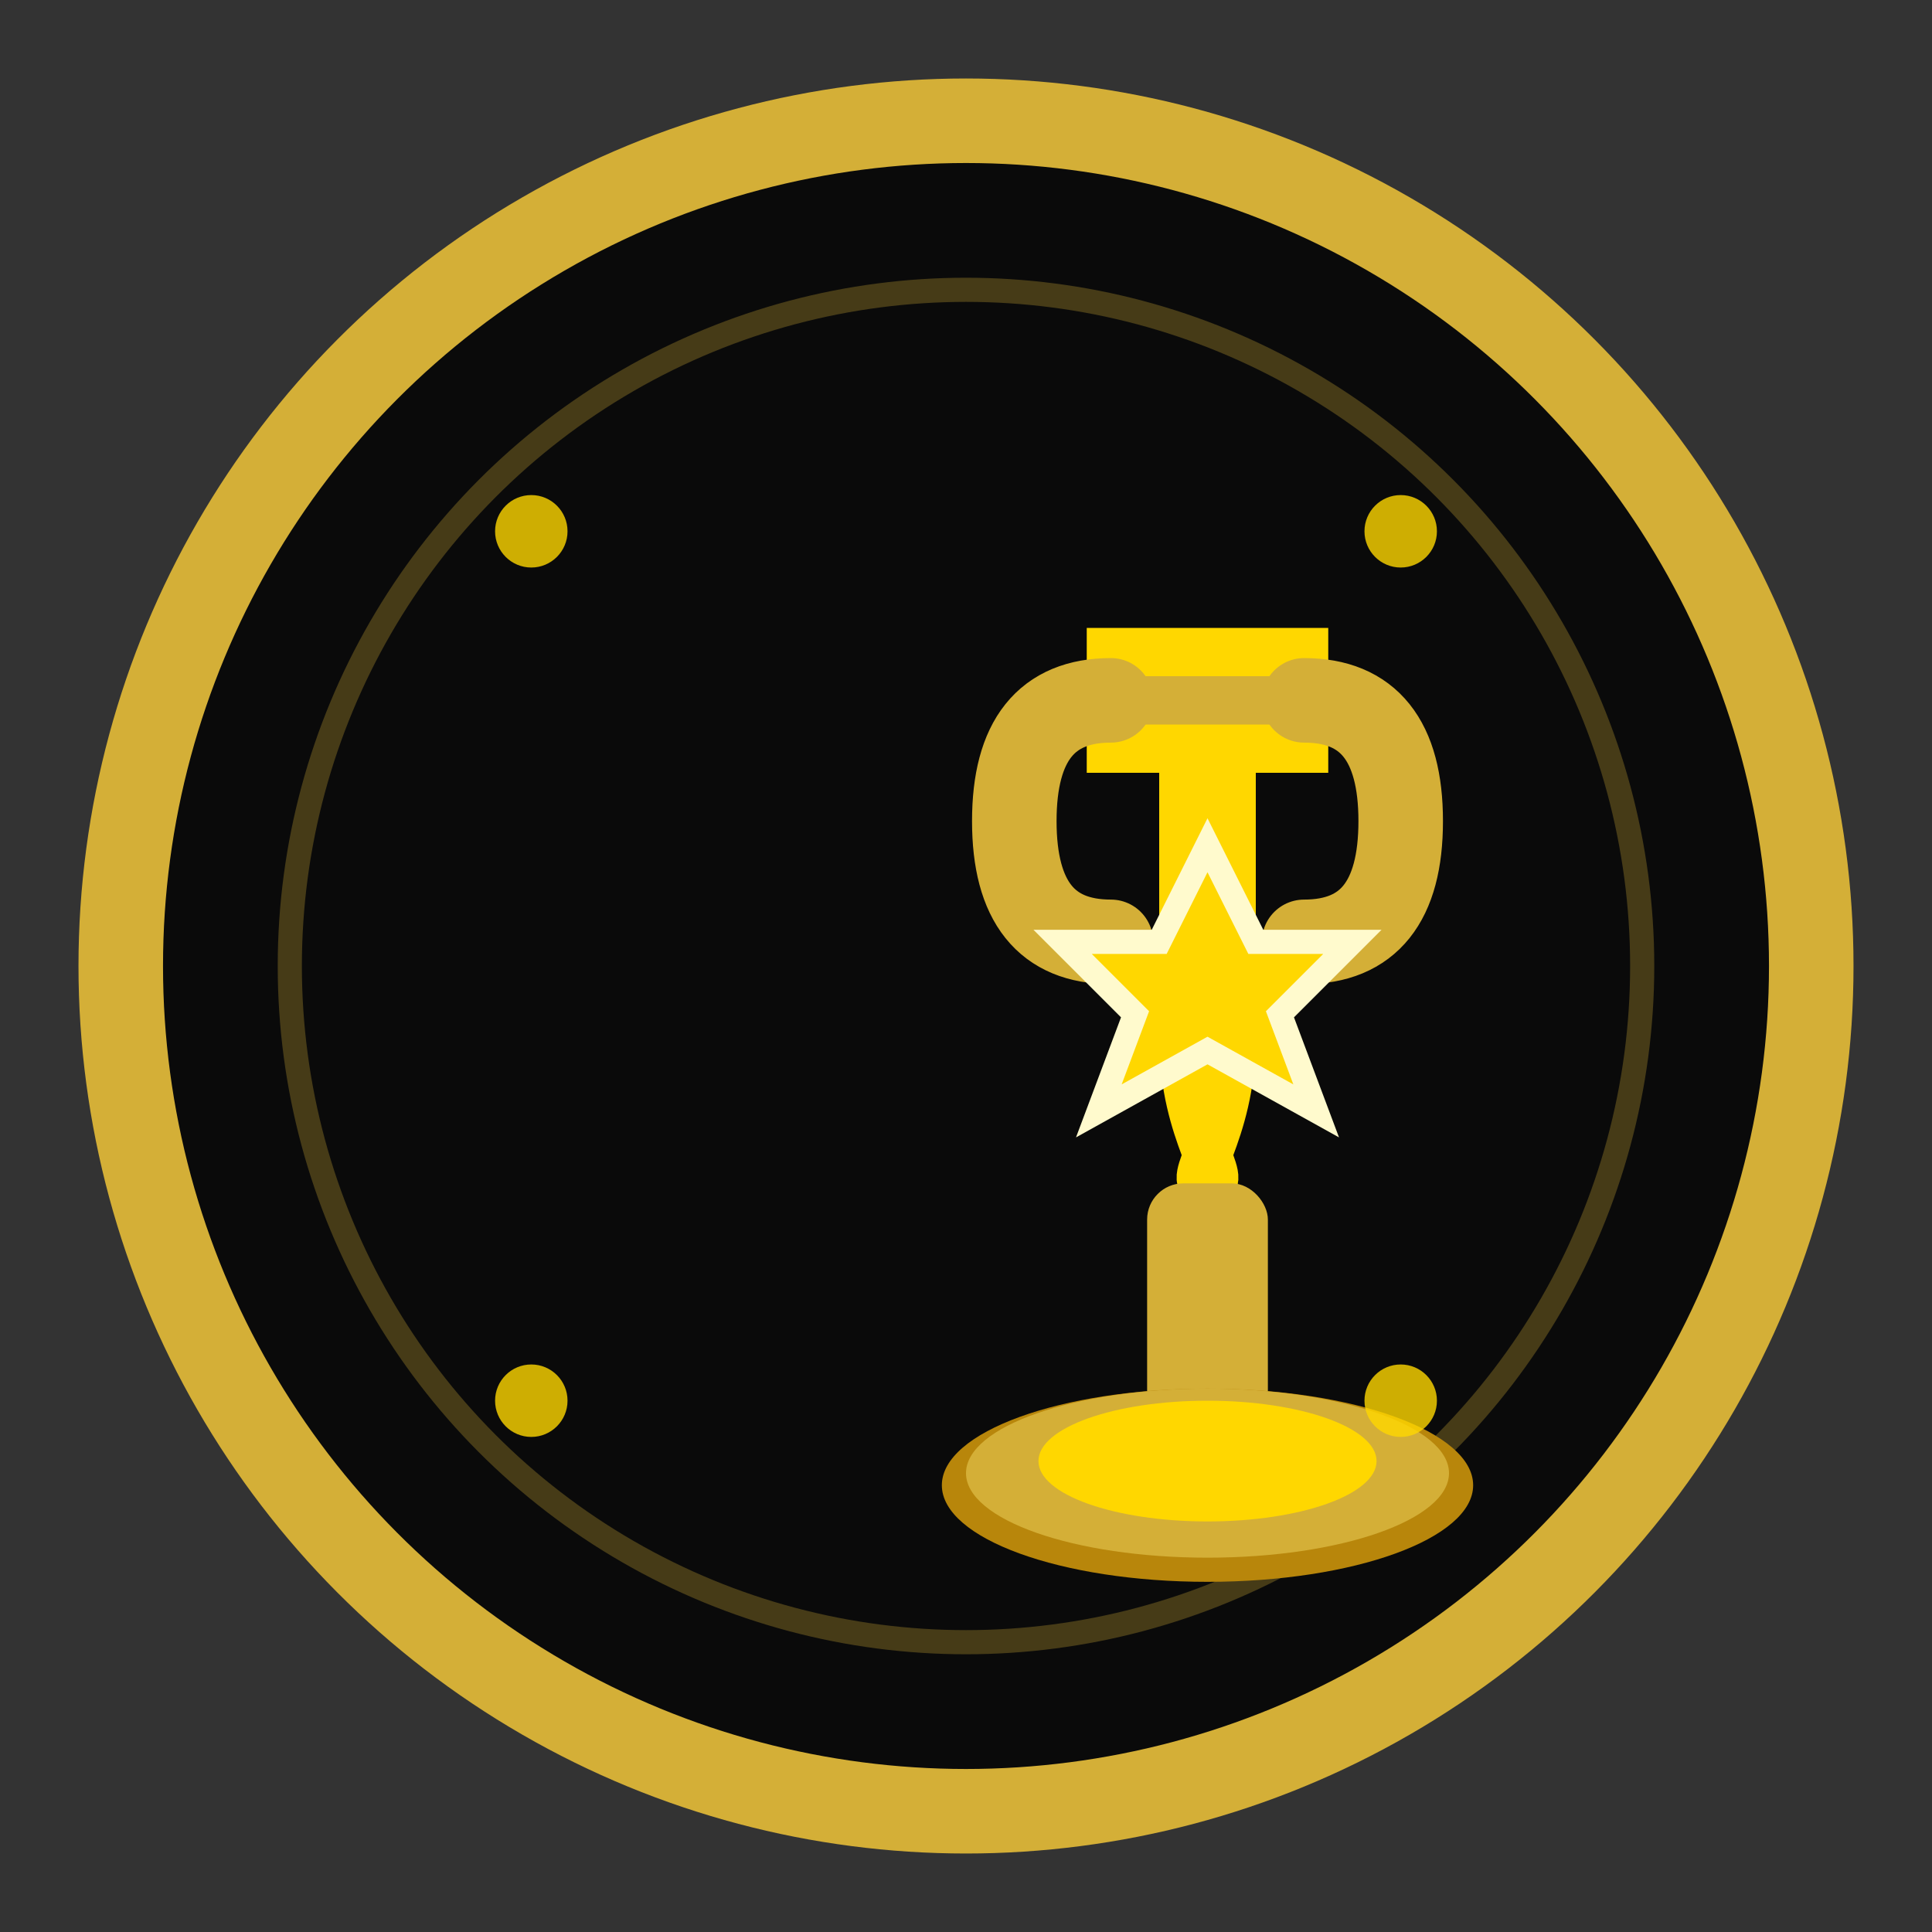 <svg width="80" height="80" viewBox="0 0 80 80" xmlns="http://www.w3.org/2000/svg">
  <rect x="0" y="0" width="80" height="80" fill="#333333" stroke="none"/>
  <defs>
    <linearGradient id="goldGradient" x1="0%" y1="0%" x2="100%" y2="100%">
      <stop offset="0%" stop-color="#FFD700"/>
      <stop offset="50%" stop-color="#D4AF37"/>
      <stop offset="100%" stop-color="#B8860B"/>
    </linearGradient>
  </defs>
  
  <!-- Outer Badge Shape -->
  <circle cx="40" cy="40" r="35" fill="#0a0a0a" stroke="#D4AF37" stroke-width="3.5"/>
  
  <!-- Inner Badge Accent -->
  <circle cx="40" cy="40" r="28" fill="none" stroke="#D4AF37" stroke-width="1" opacity="0.3"/>
  
  <!-- Trophy Icon -->
  <g transform="translate(15, 15)">
    <!-- Trophy Cup Body -->
    <path d="M 34 16 L 31 16 L 31 12 L 39 12 L 39 16 L 36 16 L 36 28 C 36 32 34 34 35 34 C 36 34 34 32 34 28 Z" 
          fill="#D4AF37" 
          stroke="#FFD700" 
          stroke-width="2"/>
    
    <!-- Left Handle -->
    <path d="M 31 14 Q 27 14 27 19 Q 27 24 31 24" 
          fill="none" 
          stroke="#D4AF37" 
          stroke-width="3.5"
          stroke-linecap="round"/>
    
    <!-- Right Handle -->
    <path d="M 39 14 Q 43 14 43 19 Q 43 24 39 24" 
          fill="none" 
          stroke="#D4AF37" 
          stroke-width="3.5"
          stroke-linecap="round"/>
    
    <!-- Trophy Stem -->
    <rect x="32.5" y="34" width="5" height="11" fill="#D4AF37" rx="1.5"/>
    
    <!-- Trophy Base (3 layers) -->
    <ellipse cx="35" cy="46.5" rx="11" ry="4" fill="#B8860B"/>
    <ellipse cx="35" cy="46" rx="10" ry="3.5" fill="#D4AF37"/>
    <ellipse cx="35" cy="45.5" rx="7" ry="2.5" fill="#FFD700"/>
    
    <!-- Star on Trophy -->
    <path d="M 35 20 L 37 24 L 41 24 L 38 27 L 39.5 31 L 35 28.5 L 30.5 31 L 32 27 L 29 24 L 33 24 Z" 
          fill="#FFD700"
          stroke="#FFFACD"
          stroke-width="1"/>
  </g>
  
  <!-- Small accent stars around badge -->
  <circle cx="22" cy="22" r="1.5" fill="#FFD700" opacity="0.8"/>
  <circle cx="58" cy="22" r="1.5" fill="#FFD700" opacity="0.8"/>
  <circle cx="22" cy="58" r="1.5" fill="#FFD700" opacity="0.8"/>
  <circle cx="58" cy="58" r="1.5" fill="#FFD700" opacity="0.8"/>
</svg>
